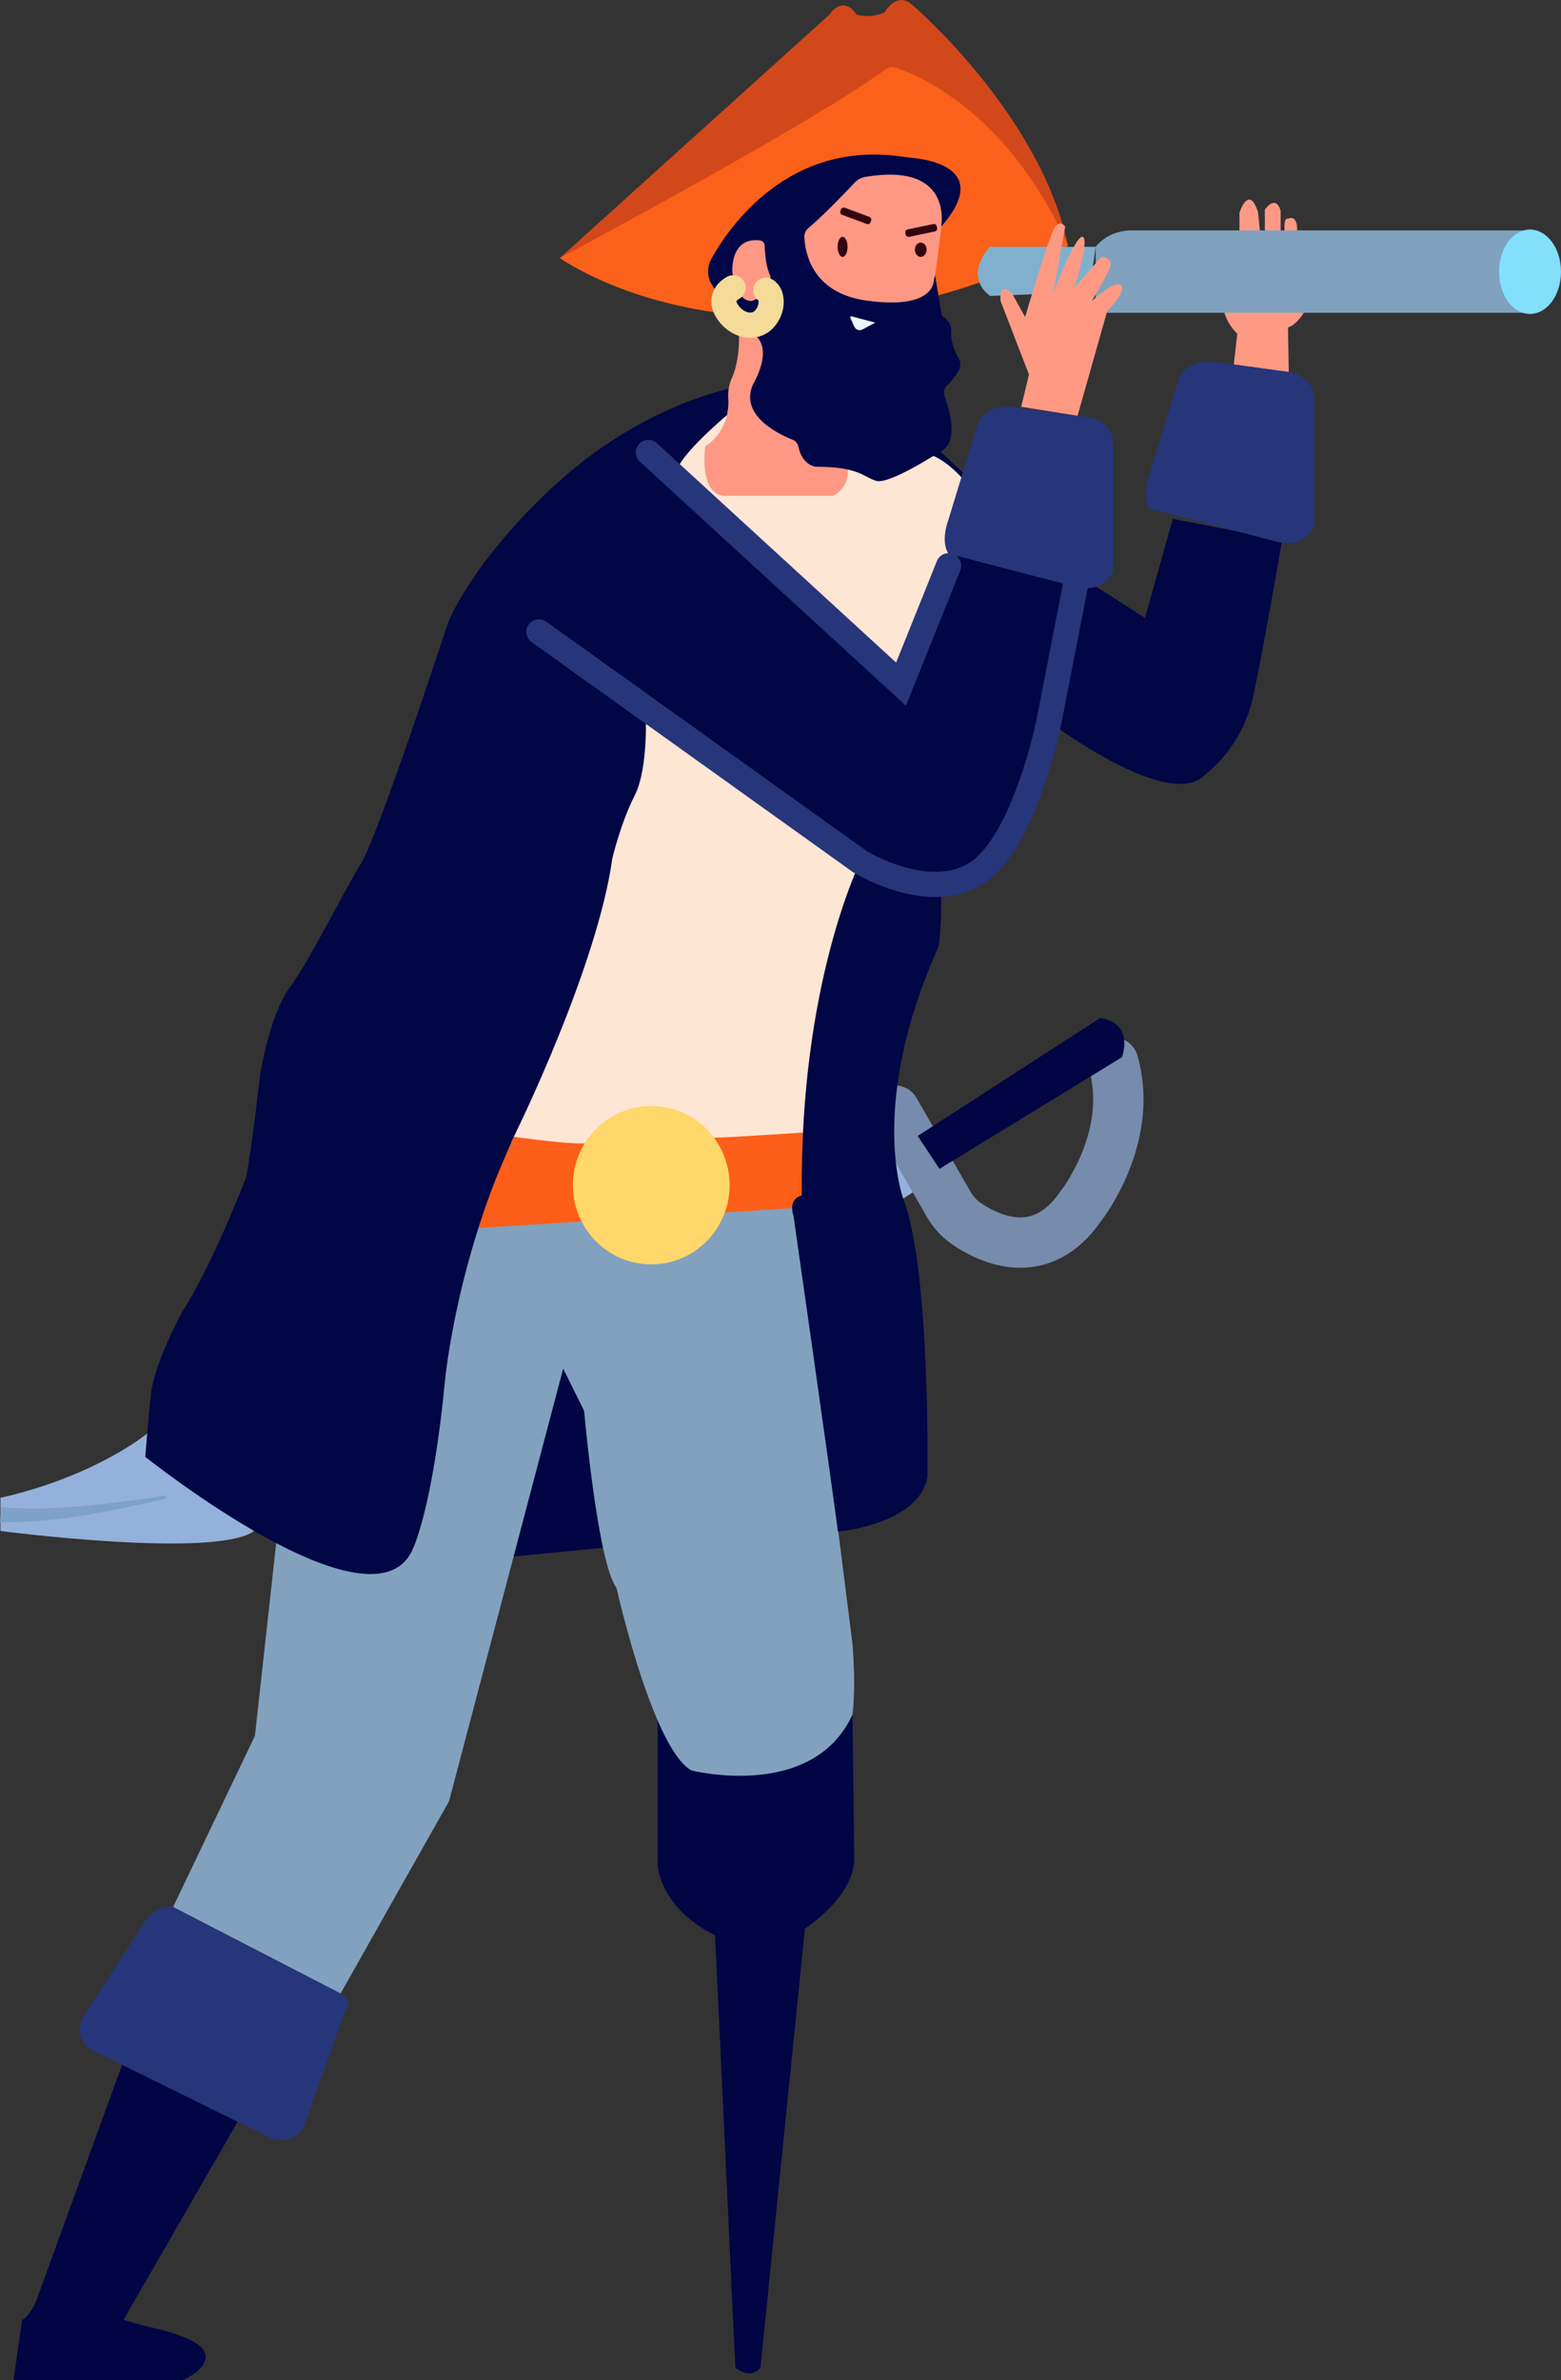 <svg width="124" height="189" viewBox="0 0 124 189" fill="none" xmlns="http://www.w3.org/2000/svg">
<rect x="0" y="0" width="124" height="189" fill="#333333" stroke="none"/>
<path d="M51.281 56.279L39.85 90.116C39.85 90.116 44.332 90.847 46.252 90.793C56.262 90.497 64.217 89.895 64.217 89.895L70.041 65.996L51.284 56.282L51.281 56.279Z" stroke="#FDE6D4" stroke-miterlimit="10"/>
<path d="M51.281 56.279L39.85 90.116L65.629 91.518L70.038 65.993L51.281 56.279Z" fill="#FDE6D4"/>
<path d="M40.814 90.264C40.814 90.264 44.877 90.835 46.25 90.79C47.623 90.744 58.425 90.264 58.425 90.264L63.78 89.929L63.688 94.926L63.341 95.902C63.341 95.902 55.913 98.869 37.664 97.53L40.814 90.264Z" fill="#FD5E1A"/>
<path d="M52.245 136.613V147.943C52.245 147.943 52.2 151.351 56.804 153.677L58.413 187.998C58.413 187.998 59.565 189.004 60.409 187.998L63.939 153.134C63.939 153.134 67.939 150.577 67.855 147.477L67.72 136.153L52.245 136.613Z" fill="#010543"/>
<path d="M11.685 113.83C11.685 113.83 7.59 117.22 0.036 118.93V121.562C0.036 121.562 17.157 123.798 20.188 121.562L11.685 113.83Z" fill="#94B1DB"/>
<path d="M40.802 123.59L47.904 122.895V107.422H41.137L40.802 123.59Z" fill="#010543"/>
<path d="M71.029 89.391L73.701 93.901L71.029 95.63V89.391Z" fill="#94B1DB"/>
<path d="M21.94 122.527L20.249 137.833L13.749 151.42L27.052 158.291L35.668 143.024L44.738 108.67L46.402 112.03C46.402 112.03 47.461 124.092 48.971 126.077C48.971 126.077 50.356 132.271 52.241 136.612C53.07 138.519 53.994 140.069 54.94 140.579C54.94 140.579 64.543 143.024 67.716 136.153C67.716 136.153 68.019 134.322 67.716 130.503L63.34 95.902L37.663 97.531L21.94 122.527Z" fill="#82A1BE"/>
<path d="M71.077 88.185L75.361 95.624C75.719 96.246 76.207 96.784 76.799 97.183C78.636 98.425 82.717 100.349 85.861 95.763C85.861 95.763 90.145 90.358 88.434 84.369" stroke="#778BAC" stroke-width="4" stroke-miterlimit="10" stroke-linecap="round"/>
<path d="M57.747 32.963L58.169 30.809C58.169 30.809 51.228 32.081 44.426 38.208C37.62 44.336 35.624 49.354 35.624 49.354C35.624 49.354 30.009 66.48 28.657 68.607C27.308 70.734 24.66 76.187 23.042 78.369C21.424 80.55 20.667 85.297 20.667 85.297C20.667 85.297 20.018 91.134 19.533 93.533C19.533 93.533 16.885 100.407 14.564 104.005C14.564 104.005 12.242 108.151 11.973 110.822C11.704 113.493 11.543 115.677 11.543 115.677C11.543 115.677 29.794 130.24 32.818 122.931C32.818 122.931 34.383 119.714 35.355 109.568C35.355 109.568 36.274 99.697 41.078 89.714C41.078 89.714 47.45 76.734 48.638 68.171C48.638 68.171 49.287 65.389 50.421 63.153C51.555 60.917 51.285 56.279 51.285 56.279L68.334 68.428C68.334 68.428 63.503 78.091 63.694 94.926C63.694 94.926 62.572 95.101 63.036 96.564C63.036 96.564 66.103 118.001 66.563 121.62C66.563 121.62 73.04 121.037 73.677 117.239C73.677 117.239 73.907 100.827 71.769 95.219C71.769 95.219 68.876 87.802 74.545 75.184C74.545 75.184 74.949 72.731 74.661 70.16C74.661 70.16 79.2 70.066 80.803 65.519C80.803 65.519 82.182 63.558 83.334 57.297C83.334 57.297 92.898 64.543 95.731 61.5C95.731 61.5 98.654 59.443 99.539 55.328C100.425 51.212 101.843 42.895 101.843 42.895L93.164 41.196L90.95 49.067L84.133 44.683L74.697 35.849L57.756 32.957L57.747 32.963Z" fill="#010644"/>
<path d="M44.469 20.485L65.874 1.175C65.874 1.175 66.939 -0.49 68.055 1.175C68.055 1.175 69.278 1.498 70.29 0.96C70.29 0.96 71.247 -0.789 72.524 0.435C72.524 0.435 82.681 9.124 84.835 19.518L44.469 20.485Z" fill="#D3481A"/>
<path d="M57.746 32.963C57.746 32.963 53.241 36.713 53.707 37.894L71.573 54.325L77.58 39.369C77.58 39.369 75.629 36.516 73.679 36.045L57.743 32.963H57.746Z" fill="#FDE6D4"/>
<path d="M58.605 25.343C58.605 25.343 59.035 28.038 58.117 30.065C57.899 30.546 57.818 31.077 57.851 31.603C57.875 31.981 57.863 32.458 57.746 32.963C57.555 33.806 57.082 34.733 56.02 35.437C56.02 35.437 55.481 39.226 57.525 39.368H66.161C66.161 39.368 67.867 38.679 67.184 36.528C66.502 34.377 61.644 25.122 58.605 25.343Z" fill="#FE9885"/>
<path d="M84.835 19.517C59.867 31.657 44.469 20.484 44.469 20.484C44.469 20.484 64.429 9.855 70.317 5.528C70.58 5.335 70.918 5.28 71.223 5.386C73.165 6.051 80.216 9.108 84.835 19.517Z" fill="#FB611A"/>
<path d="M98.01 28.942L98.285 26.491C98.285 26.491 97.031 25.437 97.076 23.503L98.461 18.294V16.871C98.461 16.871 99.221 14.569 99.936 16.871L100.16 19.128L100.475 18.294V16.645C100.475 16.645 101.324 15.379 101.728 16.735V19.309L102.042 18.228C102.042 18.228 101.952 17.276 102.311 17.367C102.311 17.367 103.161 16.917 103.026 18.542L103.041 23.059L103.565 24.839C103.565 24.839 102.984 25.815 102.311 25.996L102.374 29.54L98.013 28.945L98.01 28.942Z" fill="#FE9A84"/>
<path d="M74.771 18.125C74.771 18.125 74.301 21.941 74.187 22.4C74.074 22.86 72.494 26.18 72.494 26.18L64.387 23.407L63.145 17.113L67.708 13.684H72.847L75.351 15.463L74.771 18.122V18.125Z" fill="#FE9885"/>
<path d="M74.754 18.021C74.754 18.021 75.822 12.858 68.738 14.045C68.421 14.1 68.125 14.254 67.903 14.489C67.183 15.254 65.421 17.091 64.212 18.112C64.002 18.29 63.883 18.55 63.895 18.828C63.946 20.04 64.49 23.279 68.864 23.874C74.266 24.611 74.168 22.3 74.168 22.3L74.281 21.841L74.808 25.073C74.808 25.073 75.714 25.5 75.55 26.539C75.55 26.539 75.55 27.448 76.136 28.403C76.328 28.714 76.334 29.107 76.151 29.424C75.951 29.775 75.646 30.225 75.227 30.612C74.993 30.826 74.919 31.168 75.029 31.467C75.442 32.591 76.196 35.18 74.682 35.857C74.682 35.857 70.65 38.507 69.594 38.18C68.538 37.854 68.254 37.069 64.804 37.059C64.804 37.059 63.727 36.966 63.428 35.482C63.377 35.231 63.213 35.014 62.976 34.92C61.843 34.473 58.707 32.977 59.823 30.5C59.823 30.5 61.555 27.684 59.85 26.509C59.85 26.509 57.514 24.233 56.524 22.563C56.159 21.946 56.159 21.179 56.506 20.553C57.864 18.103 62.614 11.06 71.742 12.45C71.963 12.483 72.187 12.514 72.412 12.532C73.692 12.64 78.838 13.369 74.745 18.018L74.754 18.021Z" fill="#010646"/>
<path d="M66.931 20.397C67.149 20.397 67.325 20.04 67.325 19.599C67.325 19.159 67.149 18.802 66.931 18.802C66.713 18.802 66.536 19.159 66.536 19.599C66.536 20.04 66.713 20.397 66.931 20.397Z" fill="#33050F"/>
<path d="M73.141 20.396C73.398 20.396 73.607 20.142 73.607 19.828C73.607 19.515 73.398 19.26 73.141 19.26C72.883 19.26 72.674 19.515 72.674 19.828C72.674 20.142 72.883 20.396 73.141 20.396Z" fill="#33050F"/>
<path d="M69.056 17.22L67.102 16.494C66.979 16.449 66.844 16.512 66.799 16.636L66.756 16.752C66.711 16.876 66.774 17.013 66.897 17.058L68.851 17.784C68.973 17.83 69.109 17.766 69.154 17.642L69.196 17.526C69.241 17.402 69.179 17.265 69.056 17.22Z" fill="#33050F"/>
<path d="M74.137 17.79L72.099 18.217C71.971 18.244 71.889 18.37 71.915 18.499L71.94 18.62C71.967 18.75 72.092 18.832 72.219 18.806L74.258 18.379C74.386 18.352 74.468 18.225 74.442 18.096L74.417 17.975C74.39 17.846 74.265 17.763 74.137 17.79Z" fill="#33050F"/>
<path d="M60.735 19.487C60.726 19.288 60.577 19.121 60.379 19.094C59.688 18.994 58.195 19.07 58.166 21.538C58.166 21.538 58.411 23.901 59.688 23.901C59.688 23.901 60.825 23.672 61.19 22.245C61.229 22.088 61.214 21.922 61.142 21.78C61.011 21.517 60.801 20.883 60.732 19.49L60.735 19.487Z" fill="#FE9885"/>
<path d="M58.238 22.853C58.238 22.853 57.014 23.439 57.723 24.645C58.432 25.85 59.91 26.21 60.706 25.34C61.502 24.469 61.34 23.291 60.837 23.049" stroke="#F4DB9A" stroke-width="2" stroke-miterlimit="10" stroke-linecap="round"/>
<path d="M67.642 25.116L69.526 25.618L68.515 26.159C68.273 26.288 67.977 26.186 67.863 25.935L67.546 25.231C67.516 25.168 67.576 25.098 67.642 25.116Z" fill="#EAF5FE"/>
<path d="M77.583 33.939C77.583 33.939 77.846 31.954 80.796 32.353L86.399 33.117C86.399 33.117 88.374 33.314 88.433 35.308V45.275C88.433 45.275 87.817 47.206 85.412 46.584L75.351 43.967C75.351 43.967 74.666 43.157 75.351 41.227L77.583 33.939Z" fill="#27357A"/>
<path d="M93.556 30.358C93.556 30.358 93.819 28.373 96.769 28.772L102.372 29.537C102.372 29.537 104.347 29.733 104.407 31.727V41.695C104.407 41.695 103.79 43.626 101.385 43.003L91.325 40.387C91.325 40.387 90.639 39.577 91.325 37.646L93.556 30.358Z" fill="#27357A"/>
<path d="M78.633 23.503C76.467 21.766 78.633 19.599 78.633 19.599H87.036L86.528 23.183L78.633 23.503Z" fill="#80B0CE"/>
<path d="M87.037 19.599C87.037 19.599 87.994 18.231 90.026 18.297H120.994V24.838H87.037V19.599Z" fill="#80A2BE"/>
<path d="M81.116 32.301L81.738 29.742L79.483 23.902C79.483 23.902 79.282 22.225 80.398 23.309L81.433 25.174C81.433 25.174 83.354 18.587 83.82 18.004C84.287 17.421 84.616 18.004 84.616 18.004L83.662 23.231C83.662 23.231 85.454 18.599 86.01 18.805C86.567 19.01 85.334 22.856 85.334 22.856L87.482 20.397C87.482 20.397 88.478 20.418 88.158 21.261C87.841 22.104 86.725 23.902 86.725 23.902C86.725 23.902 88.676 22.104 89.073 22.669C89.471 23.234 87.958 24.678 87.958 24.678L85.597 33.011L81.113 32.301H81.116Z" fill="#FE9A84"/>
<path d="M121.538 24.929C122.898 24.929 124 23.428 124 21.578C124 19.727 122.898 18.227 121.538 18.227C120.178 18.227 119.076 19.727 119.076 21.578C119.076 23.428 120.178 24.929 121.538 24.929Z" fill="#83DFFC"/>
<path d="M42.809 50.17L68.327 68.428C68.327 68.428 73.757 71.782 77.58 69.323C81.403 66.863 83.323 57.301 83.323 57.301L85.409 46.584" stroke="#27357A" stroke-width="2" stroke-miterlimit="10" stroke-linecap="round"/>
<path d="M51.503 35.923L71.574 54.324L75.352 44.921" stroke="#27357A" stroke-width="2" stroke-miterlimit="10" stroke-linecap="round"/>
<path d="M51.734 100.394C55.172 100.394 57.959 97.579 57.959 94.106C57.959 90.634 55.172 87.819 51.734 87.819C48.295 87.819 45.508 90.634 45.508 94.106C45.508 97.579 48.295 100.394 51.734 100.394Z" fill="#FFD76A"/>
<path d="M13.753 151.42C13.753 151.42 12.371 150.979 11.249 152.979L6.514 160.285C6.514 160.285 5.739 161.938 7.375 162.808L21.499 169.766C21.499 169.766 23.479 170.549 24.254 168.549L27.353 159.85C27.353 159.85 28.188 158.874 27.054 158.288L13.75 151.417L13.753 151.42Z" fill="#27357A"/>
<path d="M9.697 163.956L2.858 182.746C2.858 182.746 2.349 183.945 1.754 184.202L1.075 189H14.483C14.483 189 16.775 188.057 16.266 186.77C15.758 185.483 11.599 184.713 11.599 184.713L9.816 184.199L18.872 168.473L9.697 163.953V163.956Z" fill="#010543"/>
<path d="M72.902 90.195L74.629 92.811L89.114 83.952C89.114 83.952 90.176 81.272 87.388 80.834L72.902 90.195Z" fill="#010543"/>
<path d="M13.211 118.991C8.87 119.997 4.478 120.913 0 120.876L0.078 119.671C3.333 119.955 6.644 119.619 9.884 119.221C10.976 119.079 12.071 118.918 13.154 118.731L13.208 118.991H13.211Z" fill="#7DA1C9"/>
</svg>

